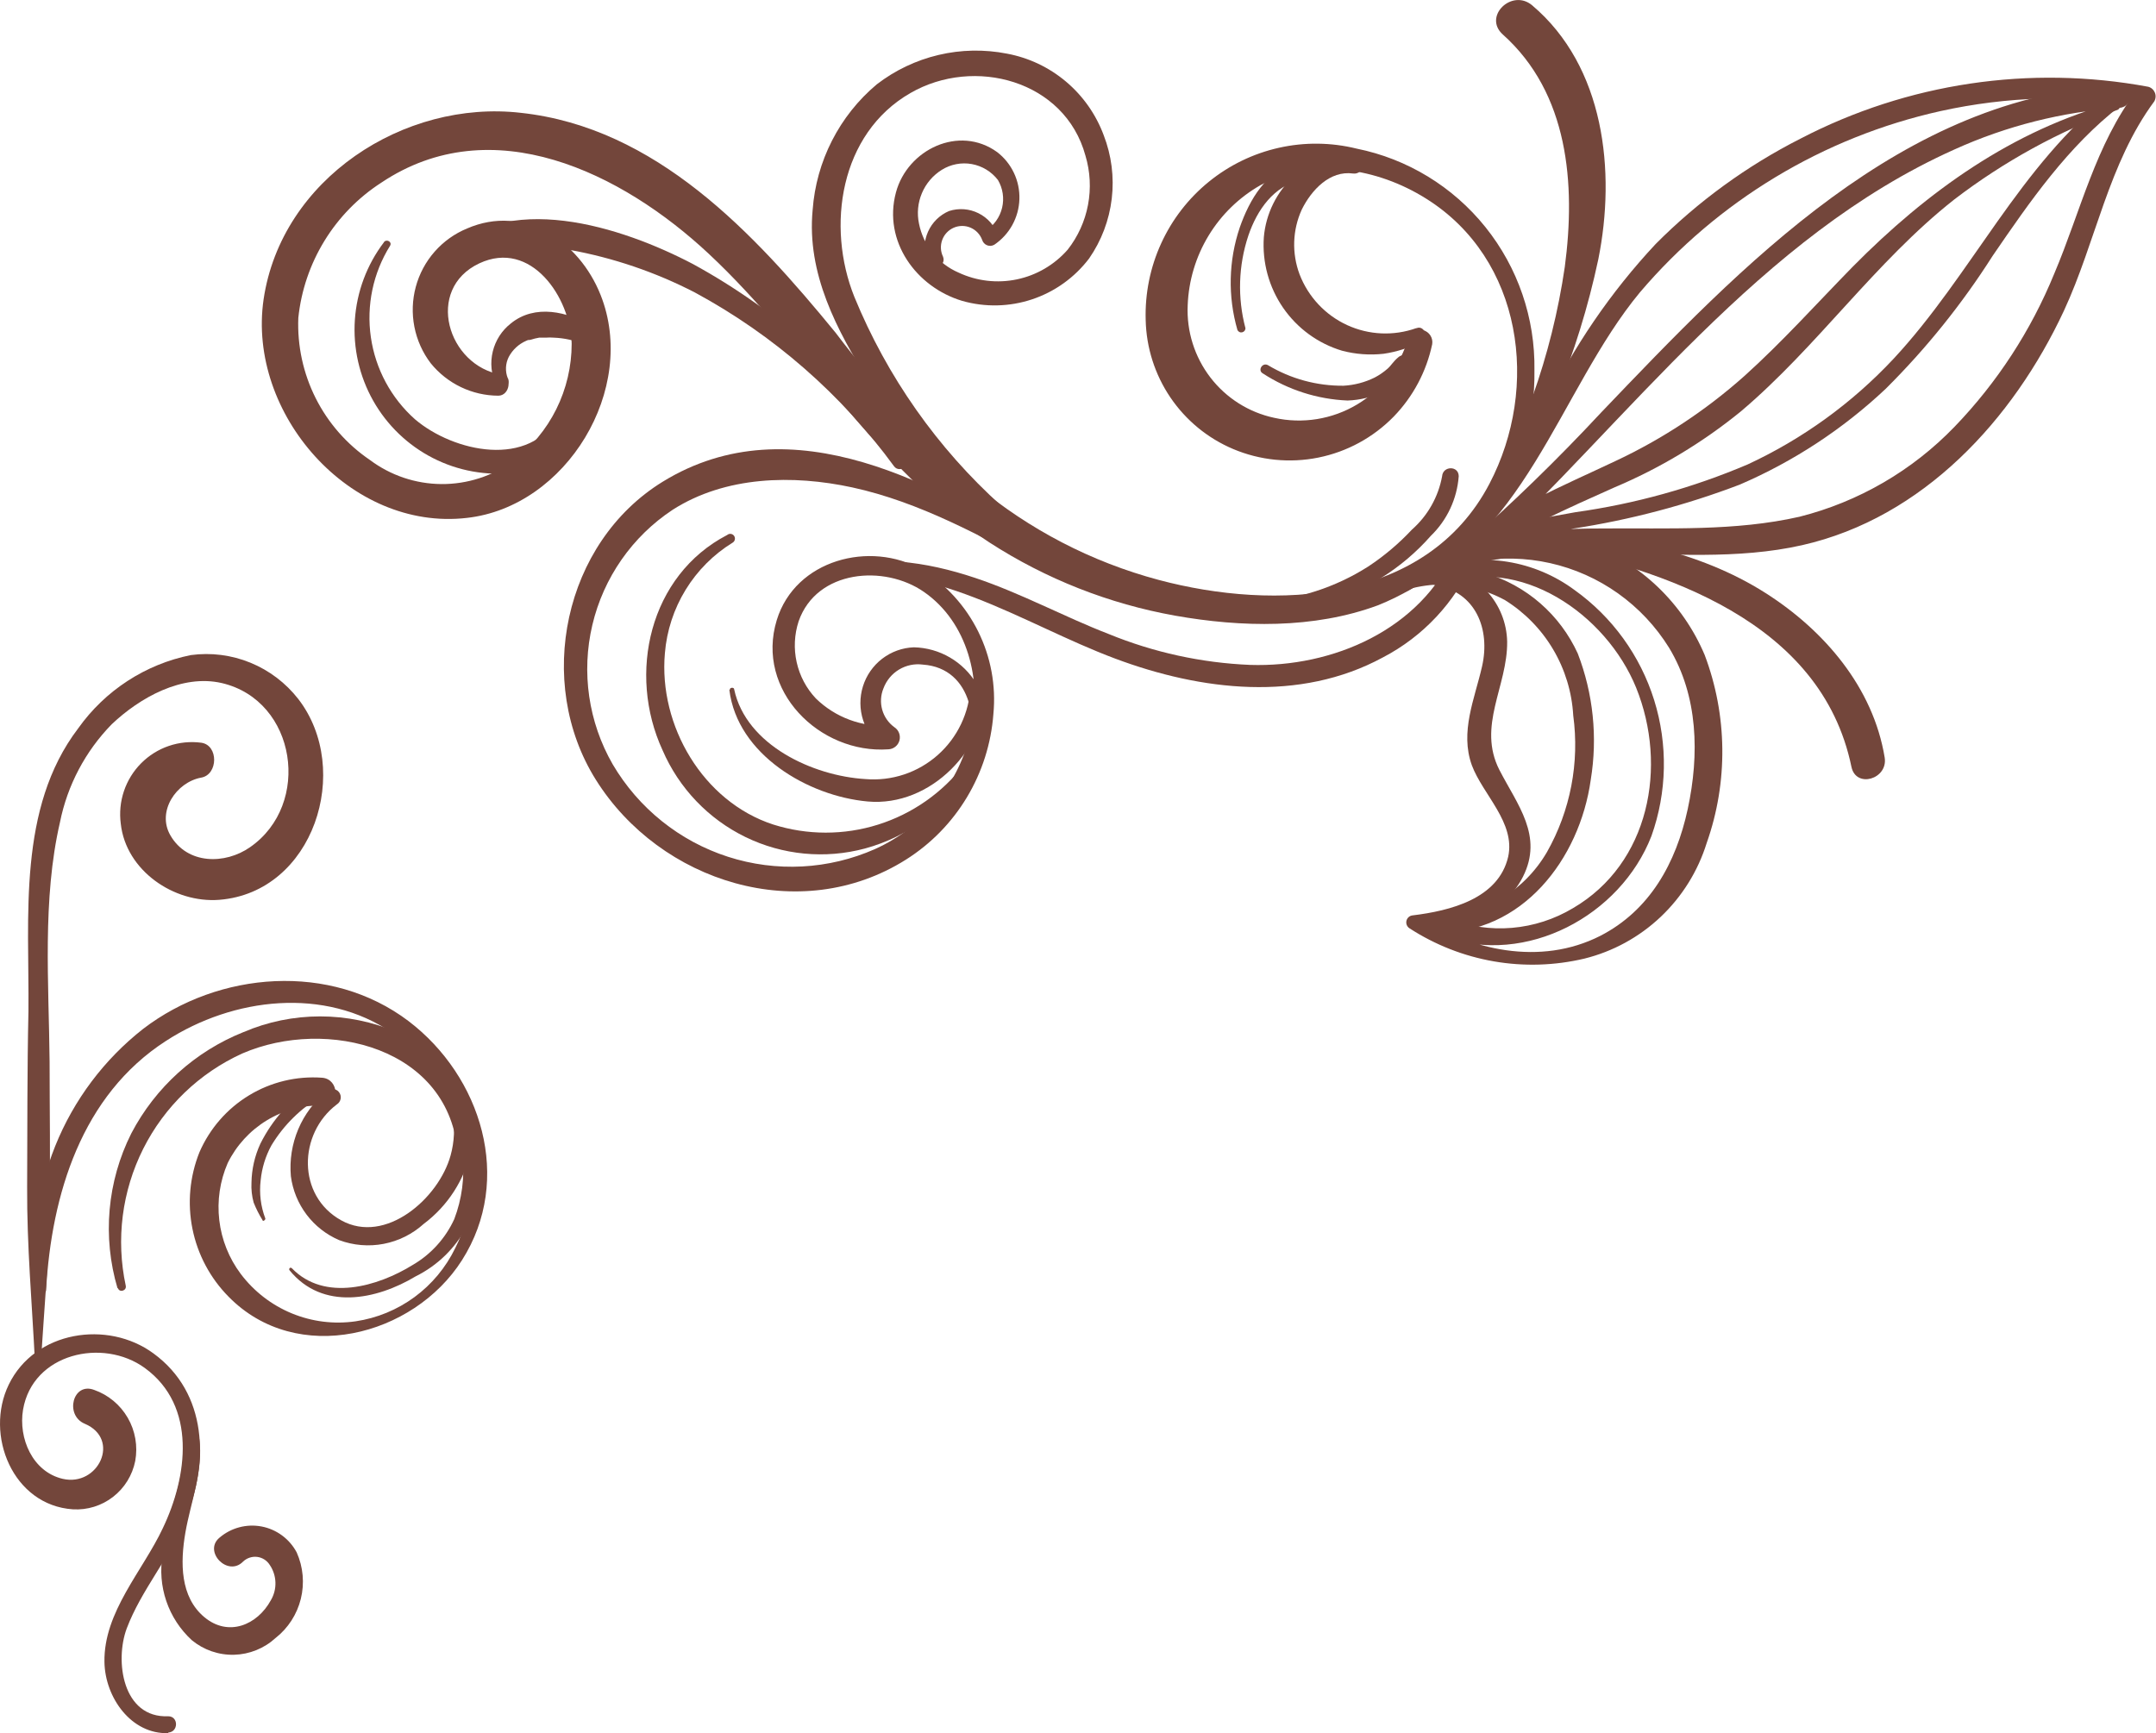 <svg width="148" height="119" viewBox="0 0 148 119" fill="none" xmlns="http://www.w3.org/2000/svg">
<g clip-path="url(#clip0_53_131)">
<path d="M34.437 25.73C30.721 25.136 29.139 19.854 32.904 18.082C36.449 16.422 39.163 20.417 39.243 23.597C39.243 25.159 38.881 26.7 38.186 28.097C37.491 29.494 36.481 30.709 35.238 31.647C33.803 32.693 32.072 33.25 30.299 33.237C28.527 33.224 26.805 32.643 25.384 31.576C23.808 30.505 22.53 29.047 21.671 27.341C20.813 25.635 20.402 23.736 20.478 21.826C20.674 19.95 21.287 18.143 22.272 16.537C23.256 14.931 24.587 13.568 26.165 12.548C33.776 7.446 42.698 11.854 48.656 17.428C55.425 23.758 60.081 32.14 67.912 37.242C71.79 39.752 76.127 41.462 80.669 42.273C85.205 43.078 90.182 43.189 94.568 41.569C97.781 40.292 100.532 38.064 102.455 35.179C104.377 32.294 105.381 28.89 105.332 25.418C105.388 21.848 104.197 18.372 101.967 15.592C99.737 12.813 96.609 10.906 93.126 10.204C91.375 9.772 89.549 9.752 87.79 10.147C86.03 10.541 84.386 11.339 82.984 12.478C81.582 13.617 80.461 15.065 79.709 16.712C78.956 18.358 78.593 20.156 78.646 21.967C78.688 23.87 79.278 25.72 80.344 27.293C81.411 28.866 82.908 30.095 84.654 30.832C86.501 31.61 88.538 31.815 90.501 31.418C92.465 31.022 94.265 30.043 95.669 28.608C97.001 27.236 97.918 25.512 98.313 23.637C98.348 23.428 98.304 23.214 98.191 23.036C98.078 22.857 97.903 22.727 97.7 22.671C97.497 22.615 97.28 22.636 97.092 22.731C96.904 22.826 96.757 22.987 96.681 23.184C96.131 25.108 94.872 26.749 93.16 27.771C91.448 28.794 89.412 29.122 87.468 28.688C85.728 28.316 84.175 27.335 83.088 25.919C82.001 24.504 81.448 22.747 81.53 20.96C81.594 19.27 82.087 17.624 82.964 16.179C83.84 14.735 85.07 13.54 86.537 12.709C90.142 10.797 94.548 11.532 97.892 13.635C104.521 17.781 105.723 26.585 102.238 33.227C97.922 41.458 87.528 41.951 79.537 39.818C74.934 38.589 70.653 36.367 66.99 33.307C63.454 30.136 60.228 26.632 57.358 22.842C51.75 15.989 45.031 8.754 35.758 7.748C27.747 6.822 19.316 12.286 18.094 20.558C16.953 28.387 24.032 36.487 32.043 35.561C38.883 34.806 43.799 26.706 41.226 20.246C39.754 16.543 35.959 13.997 32.063 15.688C31.209 16.039 30.447 16.584 29.836 17.279C29.225 17.974 28.782 18.802 28.541 19.697C28.3 20.593 28.267 21.532 28.446 22.442C28.624 23.352 29.009 24.209 29.57 24.945C30.131 25.637 30.838 26.196 31.64 26.58C32.441 26.965 33.318 27.166 34.206 27.169C34.997 27.169 35.208 25.861 34.397 25.73H34.437Z" fill="#73463B"/>
<path d="M34.857 25.972C34.764 25.736 34.722 25.483 34.734 25.229C34.746 24.976 34.812 24.728 34.927 24.502C35.188 24.014 35.604 23.628 36.109 23.406L36.299 23.325C36.159 23.386 36.409 23.325 36.439 23.325C36.626 23.264 36.817 23.217 37.01 23.184C36.89 23.184 37.19 23.184 37.18 23.184H37.471C37.651 23.169 37.831 23.169 38.011 23.184C38.76 23.212 39.496 23.38 40.184 23.677C40.353 23.74 40.539 23.733 40.703 23.657C40.866 23.582 40.993 23.444 41.056 23.275C41.118 23.105 41.111 22.918 41.036 22.754C40.961 22.59 40.824 22.462 40.655 22.399C38.973 21.393 36.72 20.86 35.067 22.208C34.449 22.692 34.011 23.372 33.826 24.137C33.64 24.903 33.718 25.709 34.046 26.424C34.109 26.532 34.211 26.611 34.331 26.643C34.451 26.675 34.579 26.658 34.687 26.596C34.792 26.531 34.868 26.428 34.9 26.308C34.932 26.188 34.916 26.06 34.857 25.951V25.972Z" fill="#73463B"/>
<path d="M97.221 22.53C95.671 23.084 93.966 23.009 92.469 22.319C90.973 21.629 89.804 20.38 89.21 18.837C88.942 18.123 88.817 17.362 88.842 16.598C88.868 15.835 89.044 15.084 89.361 14.39C90.022 13.051 91.283 11.693 92.885 11.914C93.576 12.005 93.887 10.968 93.186 10.838C89.801 10.214 87.028 13.061 86.757 16.291C86.638 18.009 87.105 19.717 88.08 21.133C89.056 22.548 90.482 23.588 92.124 24.08C93.055 24.326 94.022 24.397 94.978 24.291C95.903 24.157 96.797 23.865 97.622 23.426C98.123 23.194 97.762 22.319 97.251 22.53H97.221Z" fill="#73463B"/>
<path d="M95.549 40.683C104.621 37.564 107.005 26.787 112.572 20.075C117.923 13.783 125.168 9.414 133.21 7.627C137.77 6.621 142.477 6.481 147.089 7.215L146.678 6.209C143.844 9.932 142.823 14.53 141.021 18.777C139.426 22.686 137.105 26.255 134.181 29.292C131.274 32.314 127.583 34.457 123.527 35.481C119.101 36.487 114.515 36.245 109.979 36.286C105.162 36.286 100.205 36.789 96.04 39.435L96.831 40.441C100.025 37.946 104.101 37.05 107.986 36.296C111.893 35.697 115.726 34.685 119.421 33.277C123.114 31.689 126.503 29.465 129.435 26.706C132.215 23.944 134.68 20.88 136.785 17.569C139.348 13.826 141.952 10.053 145.567 7.255C145.629 7.217 145.683 7.166 145.724 7.105C145.766 7.045 145.794 6.976 145.807 6.904C145.821 6.832 145.819 6.758 145.802 6.686C145.785 6.615 145.753 6.548 145.708 6.49C145.664 6.432 145.607 6.383 145.543 6.348C145.479 6.313 145.408 6.293 145.335 6.287C145.262 6.281 145.189 6.291 145.12 6.316C145.052 6.34 144.989 6.379 144.936 6.43C138.647 11.331 135.343 18.877 129.986 24.633C127.142 27.675 123.742 30.138 119.972 31.888C116.19 33.497 112.214 34.6 108.146 35.169C103.87 35.913 99.595 36.839 96.01 39.425C95.339 39.908 95.93 40.985 96.671 40.552C104.842 35.803 114.885 39.435 123.707 37.433C132.018 35.551 138.197 28.809 141.681 21.333C143.874 16.603 144.736 11.21 147.88 6.963C147.933 6.873 147.964 6.771 147.971 6.666C147.979 6.561 147.962 6.456 147.922 6.358C147.882 6.261 147.821 6.174 147.742 6.104C147.664 6.035 147.57 5.984 147.469 5.957C139.339 4.448 130.94 5.701 123.597 9.519C119.921 11.384 116.564 13.826 113.654 16.754C110.566 20.059 107.999 23.819 106.043 27.904C103.53 32.734 100.746 38.026 95.329 39.979C94.878 40.14 95.069 40.864 95.529 40.703L95.549 40.683Z" fill="#73463B"/>
<path d="M145.196 7.034C138.187 8.905 132.269 13.162 127.172 18.324C124.719 20.83 122.365 23.456 119.752 25.811C117.089 28.184 114.097 30.157 110.87 31.667C107.265 33.378 103.48 34.897 100.416 37.523L101.417 38.53C111.911 28.739 120.743 16.281 134.161 10.264C137.738 8.643 141.573 7.676 145.487 7.406C146.488 7.336 146.488 5.826 145.487 5.867C130.627 6.531 119.532 18.264 109.909 28.326C106.92 31.54 103.772 34.599 100.476 37.493C99.775 38.087 100.766 39.033 101.477 38.499C104.301 36.296 107.585 34.927 110.82 33.468C113.937 32.154 116.853 30.402 119.481 28.266C124.759 23.808 128.704 17.992 134.141 13.705C137.554 11.09 141.342 9.01 145.376 7.537C145.435 7.508 145.482 7.459 145.509 7.399C145.535 7.338 145.54 7.271 145.522 7.207C145.505 7.144 145.465 7.089 145.411 7.052C145.357 7.014 145.292 6.997 145.226 7.004L145.196 7.034Z" fill="#73463B"/>
<path d="M96.55 40.452C97.992 39.511 99.606 38.868 101.298 38.561C102.989 38.254 104.725 38.289 106.403 38.664C108.081 39.039 109.668 39.746 111.071 40.744C112.474 41.742 113.665 43.011 114.575 44.477C116.578 47.787 116.658 51.822 115.857 55.545C115.055 59.269 113.243 62.519 109.848 64.26C105.743 66.343 100.946 65.266 97.221 62.871L96.981 63.746C99.855 63.746 103.119 63.012 104.541 60.205C105.963 57.397 104.161 55.264 102.929 52.869C101.387 49.85 103.49 47.123 103.46 44.064C103.435 42.77 102.936 41.531 102.059 40.584C101.181 39.637 99.986 39.048 98.703 38.932C98.753 39.345 98.814 39.757 98.864 40.17C104.341 38.037 110.259 42.182 112.312 47.214C114.495 52.617 113.233 59.289 107.976 62.358C106.703 63.12 105.275 63.582 103.798 63.708C102.322 63.833 100.836 63.619 99.454 63.082C98.703 62.781 98.343 64.038 99.114 64.32C104.762 66.333 111.23 62.891 113.363 57.407C114.437 54.398 114.502 51.119 113.55 48.069C112.597 45.019 110.678 42.365 108.086 40.512C106.731 39.508 105.158 38.844 103.496 38.575C101.835 38.305 100.133 38.438 98.533 38.962C98.012 39.154 97.862 40.069 98.533 40.18C101.307 40.643 102.318 43.199 101.737 45.755C101.227 47.999 100.205 50.243 101.037 52.547C101.788 54.559 104.041 56.481 103.53 58.826C102.859 61.724 99.525 62.539 96.981 62.851C96.881 62.858 96.785 62.897 96.708 62.961C96.63 63.026 96.575 63.113 96.55 63.211C96.524 63.308 96.53 63.412 96.566 63.506C96.602 63.6 96.667 63.681 96.751 63.736C98.511 64.879 100.483 65.652 102.547 66.01C104.612 66.368 106.728 66.303 108.767 65.819C110.727 65.332 112.528 64.346 113.998 62.955C115.468 61.564 116.556 59.816 117.158 57.88C118.635 53.696 118.585 49.121 117.018 44.97C116.274 43.21 115.18 41.622 113.802 40.303C112.424 38.984 110.793 37.963 109.007 37.302C106.836 36.58 104.518 36.419 102.268 36.832C100.018 37.245 97.907 38.22 96.13 39.667C95.689 40.019 96.13 40.794 96.591 40.452H96.55Z" fill="#73463B"/>
<path d="M98.613 64.028C104.471 64.159 108.437 58.997 109.198 53.543C109.677 50.624 109.37 47.629 108.306 44.869C107.703 43.551 106.827 42.377 105.736 41.427C104.645 40.476 103.364 39.771 101.98 39.359C100.596 38.946 99.139 38.836 97.709 39.035C96.279 39.233 94.907 39.737 93.687 40.512C93.056 40.935 93.626 41.951 94.297 41.518C95.637 40.667 97.177 40.189 98.761 40.134C100.345 40.079 101.915 40.449 103.31 41.206C104.666 42.051 105.801 43.212 106.616 44.59C107.432 45.969 107.905 47.524 107.996 49.126C108.435 52.366 107.802 55.661 106.193 58.504C105.414 59.845 104.305 60.962 102.972 61.748C101.64 62.534 100.128 62.962 98.583 62.992C98.474 63.023 98.379 63.089 98.311 63.18C98.242 63.271 98.206 63.381 98.206 63.495C98.206 63.609 98.242 63.719 98.311 63.81C98.379 63.901 98.474 63.967 98.583 63.998L98.613 64.028Z" fill="#73463B"/>
<path d="M102.198 36.095C105.786 30.504 108.334 24.306 109.718 17.801C110.93 11.763 110.149 4.569 105.172 0.362C103.78 -0.805 101.778 1.137 103.169 2.375C107.665 6.4 108.176 12.619 107.415 18.334C106.524 24.421 104.441 30.269 101.287 35.541C100.926 36.135 101.848 36.678 102.218 36.085L102.198 36.095Z" fill="#73463B"/>
<path d="M105.533 37.342C114.274 39.133 125.019 42.635 127.092 52.648C127.402 54.157 129.615 53.493 129.375 52.014C128.584 47.194 125.219 43.279 121.204 40.723C116.547 37.755 111.07 36.849 105.683 36.255C105.072 36.195 104.932 37.262 105.533 37.342Z" fill="#73463B"/>
<path d="M86.387 42.213C89.373 42.142 92.285 41.266 94.818 39.677C96.087 38.886 97.234 37.913 98.223 36.789C99.338 35.709 100.018 34.255 100.135 32.703C100.135 31.959 99.044 31.979 98.994 32.703C98.733 34.124 98.002 35.414 96.921 36.366C96.022 37.328 95.014 38.179 93.917 38.902C91.663 40.338 89.081 41.169 86.417 41.317C86.31 41.333 86.213 41.387 86.142 41.469C86.072 41.552 86.033 41.656 86.033 41.765C86.033 41.873 86.072 41.978 86.142 42.06C86.213 42.142 86.31 42.197 86.417 42.213H86.387Z" fill="#73463B"/>
<path d="M72.097 38.177C64.467 33.287 54.364 27.622 45.492 33.076C38.692 37.262 36.7 46.841 40.905 53.543C45.321 60.587 54.924 63.605 62.184 59.027C63.895 57.949 65.331 56.483 66.374 54.745C67.418 53.008 68.041 51.048 68.192 49.025C68.378 47.074 68.016 45.111 67.147 43.357C66.278 41.603 64.936 40.129 63.276 39.103C59.731 37.091 54.594 38.429 53.322 42.575C51.84 47.415 56.266 51.782 60.982 51.45C61.157 51.443 61.325 51.38 61.462 51.271C61.599 51.161 61.697 51.011 61.743 50.842C61.788 50.672 61.779 50.492 61.716 50.328C61.654 50.165 61.54 50.025 61.393 49.93C60.989 49.636 60.696 49.215 60.56 48.733C60.424 48.251 60.453 47.737 60.642 47.274C60.842 46.731 61.219 46.273 61.712 45.975C62.206 45.677 62.785 45.557 63.356 45.634C66.79 45.875 67.361 49.941 66.139 52.496C66.112 52.562 66.099 52.633 66.099 52.705C66.099 52.776 66.113 52.847 66.141 52.913C66.168 52.978 66.208 53.038 66.259 53.089C66.309 53.139 66.369 53.179 66.435 53.206C66.501 53.233 66.571 53.247 66.642 53.246C66.713 53.246 66.783 53.232 66.849 53.204C66.915 53.177 66.974 53.136 67.024 53.086C67.074 53.035 67.114 52.975 67.141 52.909C67.568 51.973 67.78 50.953 67.763 49.924C67.746 48.895 67.499 47.883 67.041 46.962C66.593 46.211 65.964 45.586 65.211 45.146C64.458 44.706 63.606 44.465 62.735 44.446C61.946 44.474 61.186 44.748 60.559 45.229C59.932 45.71 59.469 46.375 59.235 47.132C59.001 47.889 59.006 48.701 59.251 49.455C59.496 50.208 59.968 50.867 60.602 51.339C60.742 50.836 60.872 50.333 61.012 49.82C60.095 49.877 59.176 49.741 58.313 49.42C57.451 49.1 56.665 48.602 56.006 47.958C55.351 47.264 54.895 46.404 54.688 45.47C54.48 44.537 54.527 43.564 54.824 42.655C56.066 39.113 60.712 38.751 63.426 40.643C66.43 42.726 67.431 46.741 66.66 50.162C66.27 51.939 65.472 53.599 64.33 55.011C63.187 56.422 61.733 57.546 60.081 58.292C56.889 59.709 53.291 59.899 49.969 58.827C46.647 57.755 43.831 55.495 42.057 52.476C40.394 49.584 39.895 46.163 40.662 42.913C41.429 39.663 43.404 36.831 46.182 34.998C49.807 32.683 54.423 32.583 58.509 33.468C63.135 34.474 67.361 36.819 71.527 39.063C71.585 39.097 71.648 39.12 71.715 39.129C71.782 39.139 71.849 39.135 71.914 39.118C71.98 39.101 72.041 39.072 72.094 39.031C72.148 38.991 72.193 38.94 72.228 38.882C72.262 38.824 72.284 38.759 72.294 38.692C72.303 38.626 72.299 38.557 72.283 38.492C72.266 38.427 72.237 38.365 72.196 38.311C72.156 38.257 72.105 38.212 72.047 38.177H72.097Z" fill="#73463B"/>
<path d="M56.667 39.687C63.836 38.288 70.145 42.826 76.553 45.221C82.441 47.425 89.21 48.24 94.928 45.141C97.691 43.703 99.882 41.36 101.137 38.499C101.487 37.664 100.275 36.93 99.905 37.785C97.522 43.249 91.474 45.835 85.816 45.654C82.481 45.515 79.194 44.797 76.103 43.531C73.009 42.333 70.095 40.733 66.93 39.677C63.586 38.56 59.971 38.016 56.546 39.133C56.472 39.155 56.409 39.205 56.372 39.273C56.334 39.341 56.325 39.421 56.346 39.495C56.367 39.57 56.417 39.633 56.485 39.671C56.553 39.709 56.632 39.718 56.707 39.697L56.667 39.687Z" fill="#73463B"/>
<path d="M85.496 22.54C84.939 20.443 85.009 18.228 85.696 16.171C86.287 14.43 87.448 12.729 89.351 12.357C90.092 12.216 89.781 11.069 89.04 11.22C86.948 11.652 85.766 13.725 85.105 15.617C84.334 17.893 84.278 20.352 84.945 22.661C84.974 22.722 85.024 22.771 85.086 22.799C85.148 22.828 85.217 22.833 85.282 22.815C85.348 22.797 85.405 22.757 85.444 22.701C85.483 22.645 85.501 22.578 85.496 22.51V22.54Z" fill="#73463B"/>
<path d="M86.687 25.639C88.426 26.772 90.435 27.415 92.505 27.501C93.371 27.472 94.22 27.259 94.998 26.877C95.837 26.52 96.514 25.864 96.901 25.036C97.071 24.492 96.39 24.201 96.01 24.512C95.629 24.824 95.529 25.066 95.259 25.307C94.987 25.547 94.688 25.753 94.368 25.921C93.699 26.253 92.97 26.445 92.225 26.485C90.395 26.501 88.597 26.01 87.028 25.066C86.647 24.875 86.317 25.438 86.687 25.639Z" fill="#73463B"/>
<path d="M49.927 36.728C44.57 39.506 43.058 46.258 45.481 51.51C46.609 54.12 48.631 56.237 51.179 57.476C53.728 58.715 56.634 58.994 59.37 58.262C62.411 57.44 65.012 55.458 66.62 52.738C66.79 52.456 66.37 52.235 66.189 52.486C64.685 54.44 62.621 55.882 60.276 56.62C57.93 57.358 55.416 57.355 53.072 56.612C48.255 55.042 45.201 49.82 45.642 44.849C45.769 43.306 46.256 41.816 47.064 40.498C47.871 39.18 48.975 38.071 50.288 37.262C50.325 37.24 50.357 37.212 50.383 37.179C50.409 37.145 50.428 37.106 50.439 37.065C50.45 37.024 50.453 36.981 50.448 36.939C50.443 36.897 50.429 36.856 50.408 36.819C50.387 36.782 50.359 36.749 50.325 36.723C50.292 36.697 50.254 36.678 50.213 36.667C50.13 36.644 50.042 36.656 49.968 36.698L49.927 36.728Z" fill="#73463B"/>
<path d="M50.068 47.375C50.618 51.812 55.465 54.66 59.56 55.032C63.886 55.425 67.802 51.38 67.722 47.113C67.722 46.966 67.663 46.825 67.56 46.722C67.457 46.618 67.317 46.559 67.171 46.559C67.025 46.559 66.885 46.618 66.781 46.722C66.678 46.825 66.62 46.966 66.62 47.113C66.581 48.014 66.362 48.897 65.975 49.711C65.588 50.524 65.041 51.251 64.368 51.846C63.694 52.442 62.908 52.895 62.056 53.178C61.204 53.461 60.304 53.568 59.41 53.493C55.815 53.281 51.219 51.168 50.398 47.334C50.398 47.173 50.088 47.203 50.108 47.334L50.068 47.375Z" fill="#73463B"/>
<path d="M62.294 31.325C58.463 25.848 53.426 21.333 47.574 18.133C42.728 15.587 34.627 12.91 30.221 17.69C29.6 18.364 30.591 19.37 31.222 18.696C33.275 16.593 36.409 16.684 39.103 17.157C42.099 17.7 44.997 18.686 47.705 20.085C53.09 22.996 57.763 27.076 61.383 32.029C61.783 32.542 62.675 31.858 62.294 31.325Z" fill="#73463B"/>
<path d="M26.356 16.634C25.185 18.175 24.491 20.029 24.36 21.965C24.229 23.9 24.668 25.831 25.62 27.518C26.573 29.205 27.999 30.573 29.72 31.452C31.44 32.331 33.38 32.682 35.298 32.462C36.277 32.354 37.21 31.983 37.997 31.388C38.785 30.794 39.398 29.996 39.774 29.081C40.064 28.276 38.772 27.743 38.382 28.497C36.379 32.21 31.132 31.033 28.498 28.799C26.851 27.34 25.774 25.339 25.458 23.155C25.143 20.971 25.61 18.745 26.776 16.875C26.936 16.603 26.536 16.392 26.356 16.623V16.634Z" fill="#73463B"/>
<path d="M68.743 34.736C64.348 30.776 60.898 25.872 58.649 20.387C56.707 15.547 57.648 9.177 62.494 6.39C66.86 3.864 73.099 5.504 74.511 10.687C74.839 11.783 74.9 12.942 74.687 14.067C74.475 15.192 73.995 16.248 73.289 17.147C72.376 18.186 71.154 18.9 69.804 19.183C68.454 19.466 67.049 19.302 65.799 18.716C65.11 18.419 64.503 17.957 64.03 17.372C63.557 16.787 63.233 16.095 63.085 15.356C62.936 14.653 63.006 13.922 63.286 13.261C63.565 12.6 64.041 12.042 64.647 11.663C65.262 11.279 65.996 11.137 66.708 11.265C67.42 11.394 68.059 11.783 68.503 12.357C68.841 12.93 68.944 13.612 68.791 14.26C68.638 14.908 68.24 15.47 67.681 15.829L68.513 16.161C68.278 15.497 67.796 14.952 67.167 14.64C66.539 14.328 65.815 14.274 65.148 14.49C64.505 14.763 63.989 15.271 63.704 15.912C63.42 16.553 63.388 17.278 63.616 17.942C63.856 18.646 64.998 18.334 64.737 17.63C64.65 17.451 64.6 17.256 64.59 17.057C64.58 16.858 64.611 16.66 64.68 16.473C64.748 16.286 64.854 16.115 64.991 15.971C65.127 15.827 65.292 15.712 65.474 15.633C65.656 15.555 65.852 15.514 66.05 15.514C66.248 15.514 66.445 15.555 66.627 15.633C66.809 15.712 66.973 15.827 67.11 15.971C67.246 16.115 67.352 16.286 67.421 16.473C67.446 16.555 67.489 16.631 67.547 16.695C67.605 16.759 67.677 16.808 67.757 16.84C67.837 16.872 67.923 16.886 68.009 16.88C68.094 16.873 68.178 16.848 68.252 16.805C68.766 16.458 69.191 15.994 69.491 15.45C69.791 14.906 69.958 14.298 69.977 13.677C69.997 13.055 69.869 12.438 69.604 11.876C69.338 11.314 68.944 10.823 68.453 10.445C65.839 8.553 62.294 10.264 61.503 13.212C60.602 16.563 62.895 19.713 66.049 20.659C67.624 21.108 69.297 21.071 70.851 20.552C72.404 20.034 73.767 19.057 74.761 17.75C75.608 16.53 76.142 15.118 76.317 13.64C76.492 12.162 76.301 10.664 75.762 9.278C75.23 7.849 74.339 6.583 73.175 5.603C72.012 4.622 70.616 3.961 69.123 3.683C67.569 3.378 65.968 3.408 64.426 3.773C62.884 4.137 61.437 4.827 60.181 5.796C58.912 6.863 57.869 8.175 57.114 9.655C56.358 11.134 55.907 12.751 55.785 14.41C55.365 18.777 57.448 22.691 59.691 26.263C61.934 29.836 64.577 33.237 68.202 35.32C68.583 35.531 69.023 35.008 68.673 34.696L68.743 34.736Z" fill="#73463B"/>
<path d="M2.403 93.582C2.203 89.557 1.842 85.532 1.863 81.507C1.883 77.482 1.863 73.457 1.953 69.432C2.013 62.952 1.192 55.495 5.367 50.011C7.215 47.408 9.979 45.609 13.098 44.98C14.483 44.792 15.893 44.972 17.188 45.502C18.482 46.031 19.616 46.892 20.478 47.998C24.223 52.849 21.539 61.271 15.05 61.784C11.936 62.026 8.642 59.772 8.291 56.562C8.191 55.808 8.265 55.041 8.507 54.321C8.749 53.601 9.153 52.946 9.688 52.408C10.222 51.87 10.873 51.462 11.589 51.218C12.306 50.973 13.069 50.898 13.819 50.997C15.01 51.168 14.98 53.181 13.819 53.392C12.096 53.704 10.745 55.717 11.696 57.357C12.857 59.369 15.451 59.369 17.163 58.172C21.409 55.233 20.367 48.109 15.231 46.902C12.487 46.268 9.593 47.908 7.67 49.729C5.861 51.58 4.626 53.918 4.116 56.461C2.894 61.754 3.355 67.53 3.405 72.903C3.405 76.254 3.465 79.605 3.405 82.966C3.355 86.498 3.014 90.01 2.814 93.522C2.814 93.578 2.792 93.631 2.752 93.671C2.713 93.711 2.659 93.733 2.603 93.733C2.548 93.733 2.494 93.711 2.455 93.671C2.415 93.631 2.393 93.578 2.393 93.522L2.403 93.582Z" fill="#73463B"/>
<path d="M2.573 88.692C2.097 85.307 2.518 81.856 3.792 78.686C5.067 75.517 7.151 72.741 9.833 70.639C15.02 66.675 22.691 66.061 28.038 70.106C33.045 73.91 35.248 80.974 31.713 86.528C28.378 91.771 20.387 93.823 15.691 89.034C14.43 87.759 13.568 86.141 13.212 84.379C12.856 82.618 13.022 80.79 13.688 79.122C14.392 77.495 15.581 76.128 17.092 75.211C18.602 74.293 20.36 73.87 22.12 74C23.311 74.101 23.352 75.942 22.12 75.902C20.777 75.876 19.453 76.233 18.305 76.933C17.156 77.634 16.229 78.647 15.631 79.857C15.096 81.09 14.896 82.445 15.053 83.781C15.209 85.118 15.716 86.389 16.522 87.464C17.427 88.667 18.637 89.604 20.025 90.177C21.412 90.75 22.928 90.939 24.413 90.724C25.874 90.508 27.261 89.937 28.453 89.061C29.645 88.184 30.606 87.028 31.252 85.693C33.896 80.511 31.543 74.091 26.926 70.921C22.31 67.751 16.022 68.476 11.405 71.464C5.588 75.208 3.535 82.04 3.164 88.571C3.164 88.893 2.634 89.004 2.573 88.651V88.692Z" fill="#73463B"/>
<path d="M23.121 75.832C20.468 77.844 20.378 82.101 23.422 83.791C26.466 85.482 30.121 82.282 30.932 79.333C31.191 78.398 31.236 77.416 31.063 76.46C30.889 75.505 30.502 74.602 29.93 73.819C29.54 73.296 30.411 72.622 30.822 73.125C31.5 73.925 31.989 74.87 32.251 75.888C32.513 76.906 32.541 77.971 32.334 79.001C31.886 81.014 30.735 82.799 29.089 84.033C28.315 84.734 27.364 85.209 26.34 85.406C25.317 85.603 24.259 85.514 23.281 85.15C22.397 84.771 21.626 84.167 21.045 83.398C20.464 82.629 20.092 81.72 19.967 80.762C19.87 79.661 20.044 78.553 20.473 77.535C20.903 76.517 21.575 75.621 22.43 74.926C22.488 74.871 22.557 74.829 22.633 74.802C22.708 74.775 22.788 74.765 22.868 74.772C22.947 74.778 23.025 74.801 23.095 74.84C23.165 74.878 23.226 74.931 23.275 74.994C23.323 75.058 23.358 75.131 23.377 75.209C23.396 75.287 23.398 75.368 23.383 75.447C23.369 75.526 23.338 75.601 23.293 75.667C23.248 75.734 23.189 75.79 23.121 75.832Z" fill="#73463B"/>
<path d="M18.024 83.781C17.785 83.398 17.581 82.994 17.413 82.573C17.288 82.125 17.238 81.66 17.263 81.195C17.279 80.273 17.487 79.364 17.874 78.528C18.711 76.856 19.98 75.442 21.549 74.433C22.06 74.081 22.55 74.936 22.04 75.278C20.645 76.097 19.475 77.252 18.635 78.639C18.227 79.382 17.975 80.2 17.894 81.044C17.787 81.933 17.897 82.834 18.215 83.67C18.225 83.781 18.024 83.892 18.024 83.781Z" fill="#73463B"/>
<path d="M20.027 87.072C22.28 89.416 25.955 88.329 28.338 86.85C29.585 86.123 30.578 85.026 31.182 83.711C31.711 82.327 31.906 80.838 31.753 79.364C31.753 78.8 32.554 78.82 32.614 79.364C32.833 81.003 32.636 82.671 32.043 84.214C31.261 85.696 30.035 86.893 28.538 87.635C25.825 89.265 22.14 90 19.877 87.222C19.797 87.122 19.927 86.981 20.017 87.072H20.027Z" fill="#73463B"/>
<path d="M8.071 88.47C7.02 84.931 7.357 81.122 9.012 77.824C10.668 74.659 13.396 72.193 16.703 70.871C18.369 70.156 20.163 69.788 21.975 69.788C23.787 69.788 25.58 70.156 27.247 70.871C28.887 71.554 30.276 72.732 31.221 74.243C32.167 75.753 32.622 77.522 32.524 79.303C32.506 79.436 32.441 79.558 32.34 79.645C32.24 79.734 32.111 79.782 31.978 79.782C31.845 79.782 31.716 79.734 31.616 79.645C31.516 79.558 31.45 79.436 31.433 79.303C30.942 71.907 22.42 69.834 16.642 72.33C13.693 73.666 11.288 75.978 9.83 78.881C8.373 81.784 7.949 85.101 8.632 88.279C8.712 88.631 8.181 88.782 8.091 88.43L8.071 88.47Z" fill="#73463B"/>
<path d="M11.566 119C9.012 119.101 7.21 116.555 7.17 114.12C7.11 110.678 9.803 107.861 11.175 104.933C12.867 101.401 13.538 96.54 9.933 93.924C7.06 91.841 2.243 92.918 1.582 96.792C1.252 98.754 2.233 101.058 4.306 101.541C6.749 102.105 8.311 98.814 5.818 97.758C4.426 97.174 4.997 94.88 6.459 95.433C7.432 95.774 8.251 96.454 8.769 97.349C9.287 98.244 9.469 99.296 9.283 100.314C9.088 101.293 8.549 102.168 7.763 102.778C6.977 103.388 5.998 103.693 5.007 103.634C0.891 103.363 -1.081 98.533 0.601 95.071C2.393 91.378 7.39 90.614 10.534 92.928C14.269 95.655 14.349 100.445 12.707 104.389C11.626 106.995 9.703 109.169 8.702 111.805C7.861 114.059 8.421 117.974 11.546 117.843C12.267 117.843 12.257 118.93 11.546 118.96L11.566 119Z" fill="#73463B"/>
<path d="M13.678 98.784C13.979 100.938 13.088 103.141 12.727 105.224C12.367 107.307 12.367 109.642 14.019 111.03C15.671 112.419 17.664 111.584 18.595 109.873C18.813 109.503 18.922 109.079 18.907 108.649C18.893 108.219 18.757 107.803 18.515 107.448C18.421 107.299 18.296 107.173 18.147 107.078C17.999 106.984 17.832 106.923 17.658 106.901C17.484 106.879 17.307 106.896 17.14 106.951C16.973 107.005 16.82 107.096 16.692 107.217C15.641 108.303 13.939 106.532 15.06 105.587C15.454 105.248 15.919 105.003 16.419 104.869C16.92 104.735 17.445 104.715 17.954 104.812C18.463 104.908 18.944 105.119 19.362 105.427C19.78 105.735 20.123 106.133 20.367 106.593C20.814 107.595 20.913 108.718 20.65 109.783C20.387 110.848 19.776 111.794 18.916 112.469C18.135 113.184 17.125 113.592 16.07 113.62C15.014 113.648 13.984 113.293 13.168 112.62C12.369 111.887 11.766 110.964 11.416 109.935C11.066 108.906 10.98 107.805 11.165 106.734C11.333 105.433 11.618 104.149 12.016 102.9C12.417 101.541 12.617 100.082 13.118 98.754C13.208 98.533 13.618 98.452 13.658 98.754L13.678 98.784Z" fill="#73463B"/>
</g>
<defs>
<clipPath id="clip0_53_131">
<rect width="148" height="119" fill="white" transform="matrix(1 0 0 -1 0 119)"/>
</clipPath>
</defs>
</svg>
